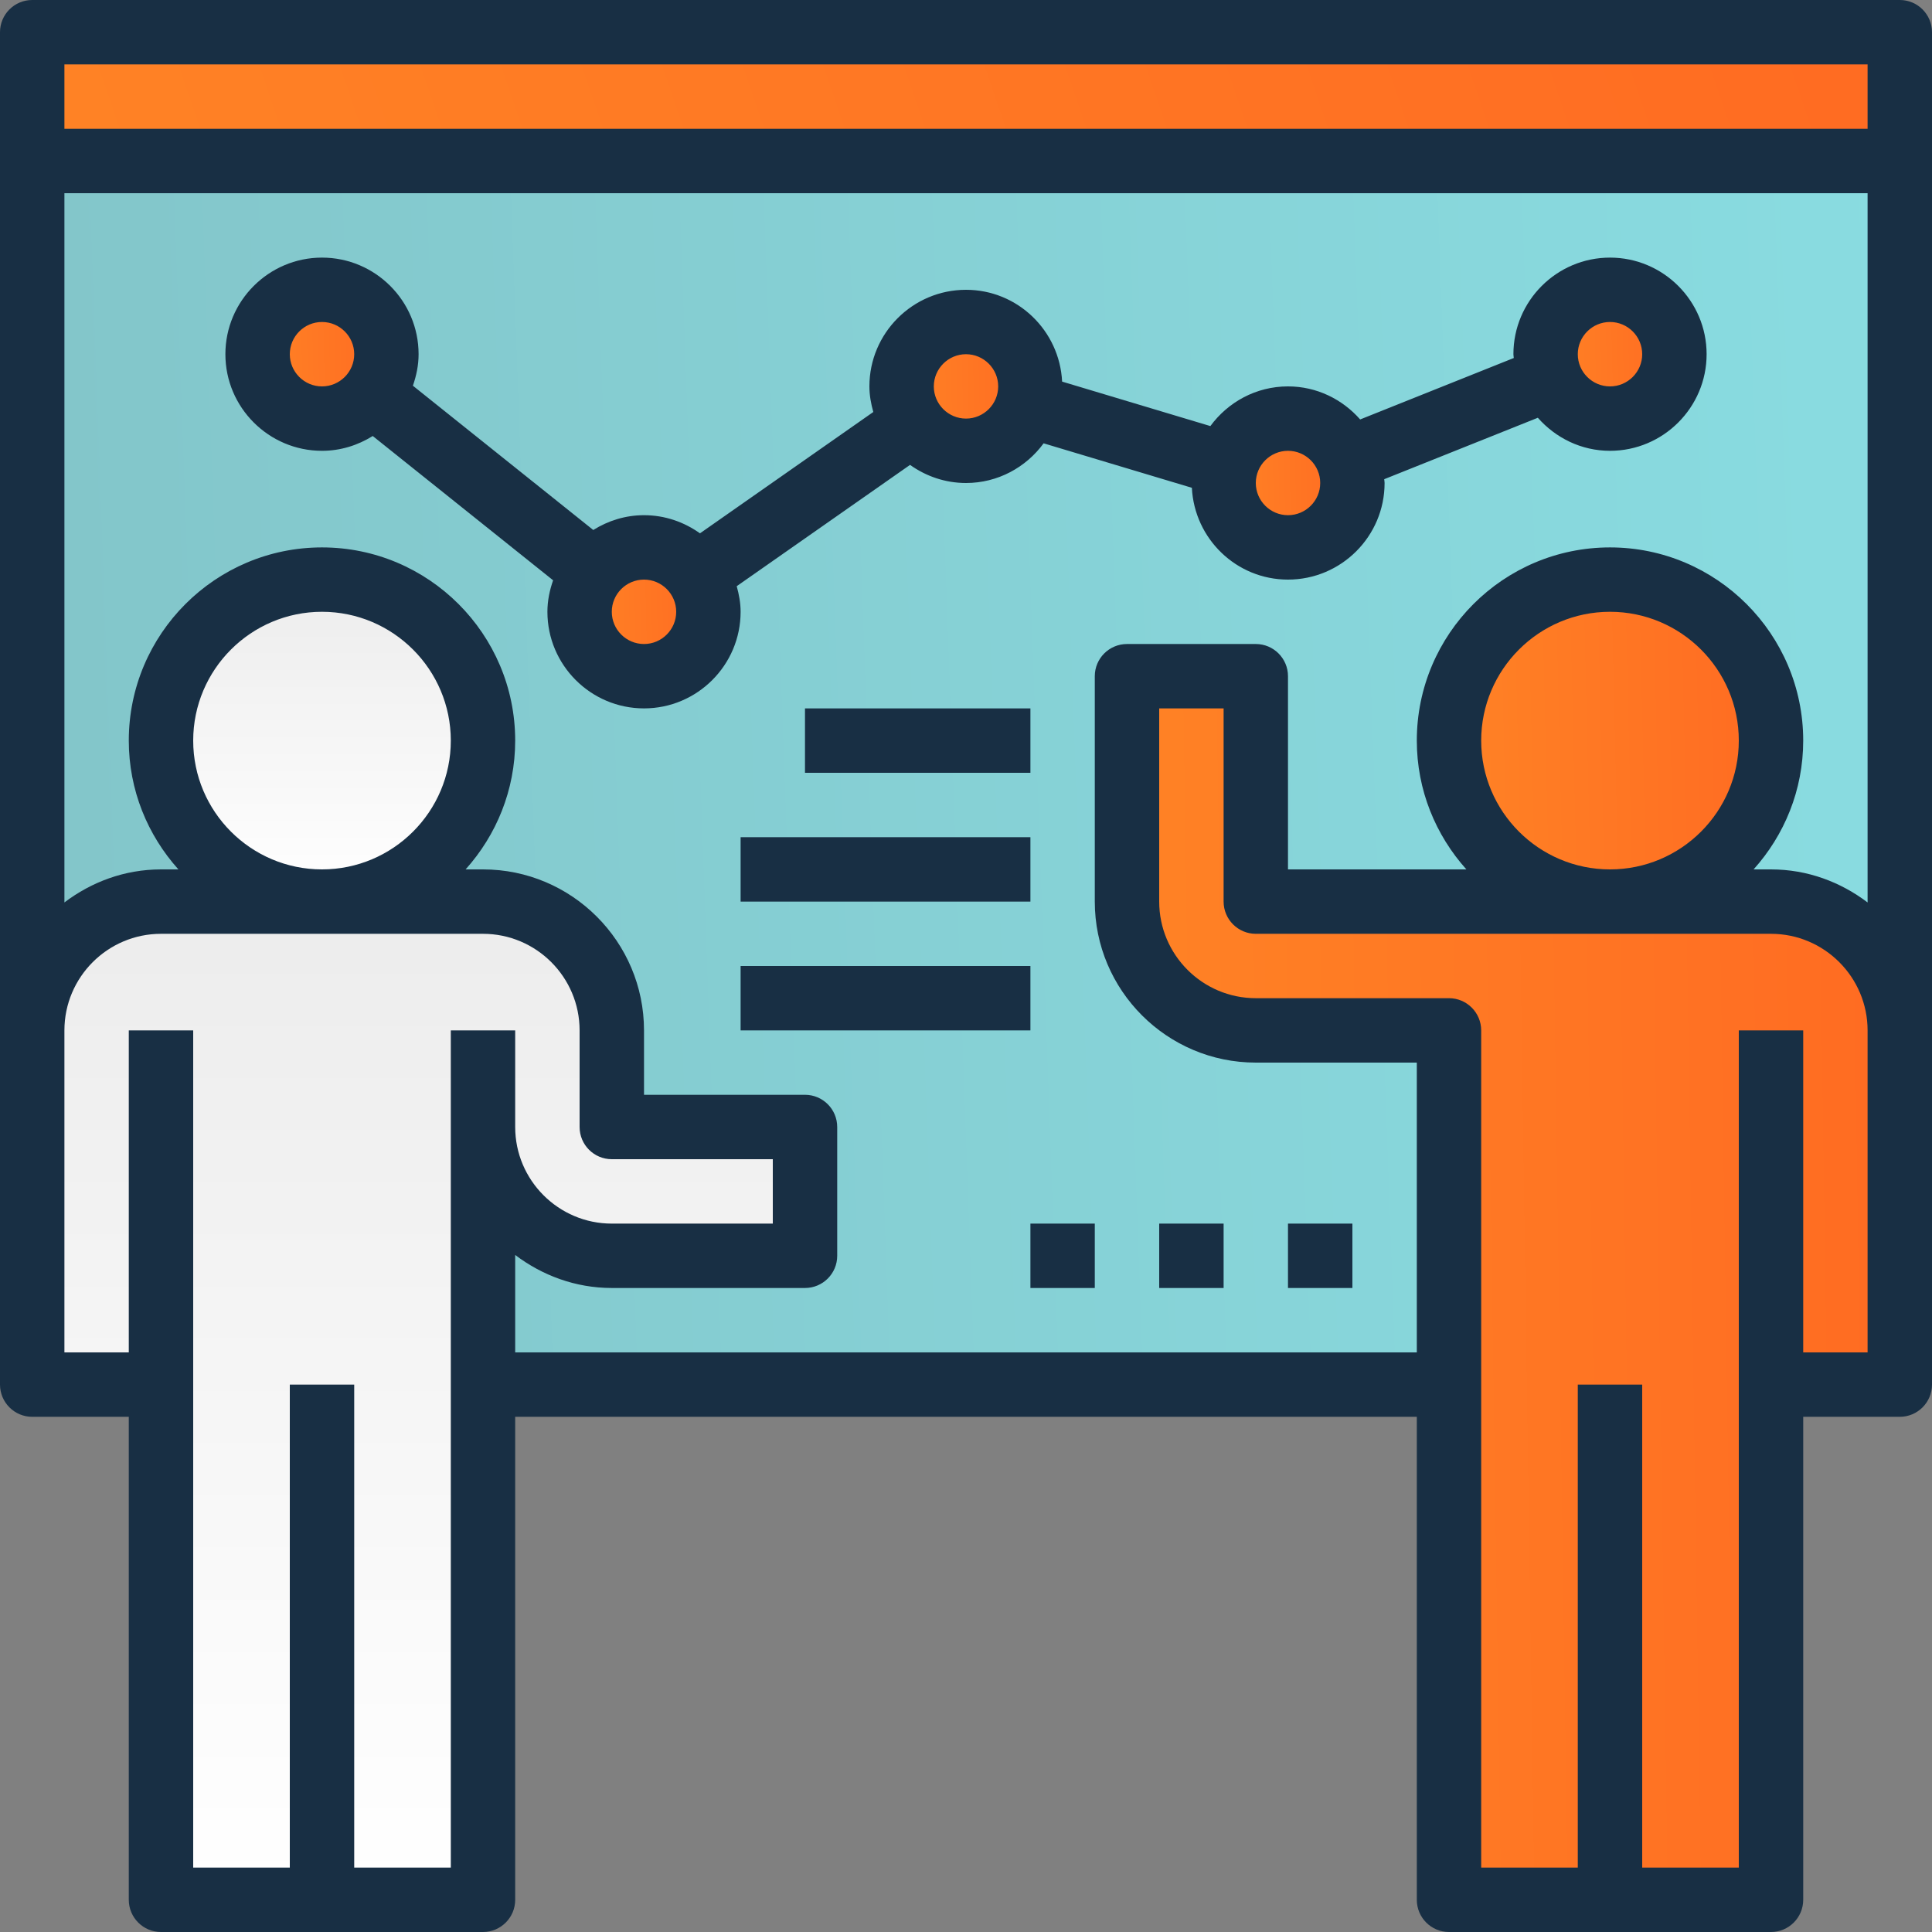 <svg width="56" height="56" viewBox="0 0 56 56" fill="none" xmlns="http://www.w3.org/2000/svg">
<rect x="0" y="0" width="56" height="56" fill="#808080" stroke="none"/>
<path d="M4.667 55.067H9.333H14V40.133V32.667C14 34.728 15.672 36.4 17.733 36.4H23.333V32.667H17.733V29.867C17.733 27.805 16.062 26.133 14 26.133H9.333H4.667C2.605 26.133 0.933 27.805 0.933 29.867V30.8V40.133H4.667V55.067Z" fill="url(#paint0_linear)"/>
<path d="M4.667 26.133H9.333C6.756 26.133 4.667 24.044 4.667 21.467C4.667 18.89 6.756 16.8 9.333 16.8C11.91 16.8 14 18.89 14 21.467C14 24.044 11.91 26.133 9.333 26.133H14C16.062 26.133 17.733 27.805 17.733 29.867V32.667H23.333V36.4H17.733C15.672 36.4 14 34.728 14 32.667V40.133H42V29.867H36.4C34.338 29.867 32.667 28.195 32.667 26.133V19.6H36.4V26.133H46.667C44.09 26.133 42 24.044 42 21.467C42 18.89 44.09 16.8 46.667 16.8C49.244 16.8 51.333 18.89 51.333 21.467C51.333 24.044 49.244 26.133 46.667 26.133H51.333C53.395 26.133 55.067 27.805 55.067 29.867V4.667H0.933V29.867C0.933 27.805 2.605 26.133 4.667 26.133ZM46.667 8.4C47.698 8.4 48.533 9.235 48.533 10.267C48.533 11.298 47.698 12.133 46.667 12.133C45.881 12.133 45.212 11.646 44.936 10.959C44.85 10.745 44.8 10.512 44.8 10.267C44.8 9.235 45.635 8.4 46.667 8.4ZM37.333 12.133C38.119 12.133 38.788 12.621 39.064 13.307C39.15 13.522 39.2 13.755 39.2 14C39.2 15.031 38.365 15.867 37.333 15.867C36.302 15.867 35.467 15.031 35.467 14C35.467 12.969 36.302 12.133 37.333 12.133ZM28 9.333C29.031 9.333 29.867 10.169 29.867 11.2C29.867 12.231 29.031 13.067 28 13.067C27.367 13.067 26.811 12.75 26.473 12.269C26.26 11.965 26.133 11.599 26.133 11.2C26.133 10.169 26.969 9.333 28 9.333ZM18.667 15.867C19.299 15.867 19.856 16.183 20.194 16.665C20.406 16.968 20.533 17.335 20.533 17.733C20.533 18.765 19.698 19.6 18.667 19.6C17.635 19.6 16.8 18.765 16.8 17.733C16.8 16.702 17.635 15.867 18.667 15.867ZM9.333 8.4C10.365 8.4 11.2 9.235 11.2 10.267C11.2 11.298 10.365 12.133 9.333 12.133C8.302 12.133 7.467 11.298 7.467 10.267C7.467 9.235 8.302 8.4 9.333 8.4Z" fill="url(#paint1_linear)"/>
<path d="M51.333 26.133H46.667H36.4V19.6H32.667V26.133C32.667 28.195 34.338 29.867 36.4 29.867H42V40.133V55.067H46.667H51.333V40.133H55.067V30.8V29.867C55.067 27.805 53.395 26.133 51.333 26.133Z" fill="url(#paint2_linear)"/>
<path d="M9.333 26.133C11.911 26.133 14 24.044 14 21.467C14 18.889 11.911 16.8 9.333 16.8C6.756 16.8 4.667 18.889 4.667 21.467C4.667 24.044 6.756 26.133 9.333 26.133Z" fill="url(#paint3_linear)"/>
<path d="M46.667 26.133C49.244 26.133 51.333 24.044 51.333 21.467C51.333 18.889 49.244 16.8 46.667 16.8C44.089 16.8 42 18.889 42 21.467C42 24.044 44.089 26.133 46.667 26.133Z" fill="url(#paint4_linear)"/>
<path d="M55.067 0.933H0.933V4.667H55.067V0.933Z" fill="url(#paint5_linear)"/>
<path d="M9.333 12.133C10.364 12.133 11.2 11.298 11.2 10.267C11.2 9.236 10.364 8.4 9.333 8.4C8.302 8.4 7.467 9.236 7.467 10.267C7.467 11.298 8.302 12.133 9.333 12.133Z" fill="url(#paint6_linear)"/>
<path d="M18.666 19.6C19.698 19.6 20.533 18.765 20.533 17.733C20.533 17.335 20.406 16.968 20.193 16.665C19.855 16.183 19.299 15.867 18.666 15.867C17.635 15.867 16.8 16.702 16.8 17.733C16.8 18.765 17.635 19.6 18.666 19.6Z" fill="url(#paint7_linear)"/>
<path d="M28 13.067C29.031 13.067 29.867 12.231 29.867 11.2C29.867 10.169 29.031 9.333 28 9.333C26.969 9.333 26.133 10.169 26.133 11.2C26.133 11.598 26.26 11.965 26.473 12.269C26.811 12.75 27.367 13.067 28 13.067Z" fill="url(#paint8_linear)"/>
<path d="M37.333 15.867C38.364 15.867 39.2 15.031 39.2 14C39.2 13.755 39.15 13.522 39.064 13.307C38.788 12.621 38.119 12.133 37.333 12.133C36.302 12.133 35.467 12.969 35.467 14C35.467 15.031 36.302 15.867 37.333 15.867Z" fill="url(#paint9_linear)"/>
<path d="M46.667 12.133C47.698 12.133 48.533 11.298 48.533 10.267C48.533 9.235 47.698 8.4 46.667 8.4C45.635 8.4 44.8 9.235 44.8 10.267C44.8 10.512 44.85 10.745 44.936 10.959C45.212 11.646 45.881 12.133 46.667 12.133Z" fill="url(#paint10_linear)"/>
<path fill-rule="evenodd" clip-rule="evenodd" d="M3.733 41.067H0.933C0.418 41.067 0 40.648 0 40.133V30.8V29.867V4.667V0.933C0 0.418 0.418 0 0.933 0H55.067C55.582 0 56 0.418 56 0.933V4.667V29.867V30.8V40.133C56 40.648 55.582 41.067 55.067 41.067H52.267V55.067C52.267 55.582 51.849 56 51.333 56H46.667H42C41.485 56 41.067 55.582 41.067 55.067V41.067H14.933V55.067C14.933 55.582 14.515 56 14 56H9.333H4.667C4.151 56 3.733 55.582 3.733 55.067V41.067ZM14.933 36.376V39.2H41.067V30.8H36.4C33.827 30.8 31.733 28.706 31.733 26.133V19.6C31.733 19.085 32.151 18.667 32.667 18.667H36.4C36.915 18.667 37.333 19.085 37.333 19.6V25.2H42.504C41.614 24.208 41.067 22.902 41.067 21.467C41.067 18.378 43.578 15.867 46.667 15.867C49.755 15.867 52.267 18.378 52.267 21.467C52.267 22.902 51.72 24.208 50.829 25.2H51.333C52.388 25.2 53.351 25.565 54.133 26.158V5.6H1.867V26.158C2.649 25.565 3.612 25.2 4.667 25.2H5.171C4.28 24.208 3.733 22.902 3.733 21.467C3.733 18.378 6.245 15.867 9.333 15.867C12.422 15.867 14.933 18.378 14.933 21.467C14.933 22.902 14.386 24.208 13.496 25.2H14C16.573 25.2 18.667 27.294 18.667 29.867V31.733H23.333C23.849 31.733 24.267 32.151 24.267 32.667V36.4C24.267 36.915 23.849 37.333 23.333 37.333H17.733C16.679 37.333 15.716 36.968 14.933 36.376ZM9.333 17.733C7.274 17.733 5.6 19.408 5.6 21.467C5.6 23.526 7.274 25.2 9.333 25.2C11.392 25.2 13.067 23.526 13.067 21.467C13.067 19.408 11.392 17.733 9.333 17.733ZM46.667 17.733C44.608 17.733 42.933 19.408 42.933 21.467C42.933 23.526 44.608 25.2 46.667 25.2C48.726 25.2 50.4 23.526 50.4 21.467C50.4 19.408 48.726 17.733 46.667 17.733ZM52.267 39.2H54.133V30.8V29.867C54.133 28.323 52.877 27.067 51.333 27.067H36.4C35.885 27.067 35.467 26.648 35.467 26.133V20.533H33.6V26.133C33.6 27.677 34.856 28.933 36.4 28.933H42C42.515 28.933 42.933 29.352 42.933 29.867V54.133H45.733V40.133H47.6V54.133H50.4V29.867H52.267V39.2ZM54.133 1.867H1.867V3.733H54.133V1.867ZM4.667 27.067C3.123 27.067 1.867 28.323 1.867 29.867V30.8V39.2H3.733V29.867H5.6V54.133H8.4V40.133H10.267V54.133H13.067V32.667V30.8V29.867H14.933V30.8V32.667C14.933 34.21 16.19 35.467 17.733 35.467H22.4V33.6H17.733C17.218 33.6 16.8 33.182 16.8 32.667V29.867C16.8 28.323 15.544 27.067 14 27.067H4.667ZM26.378 13.475L21.354 16.991C21.42 17.229 21.467 17.475 21.467 17.733C21.467 19.277 20.21 20.533 18.667 20.533C17.123 20.533 15.867 19.277 15.867 17.733C15.867 17.412 15.932 17.108 16.032 16.82L10.804 12.638C10.376 12.905 9.875 13.067 9.333 13.067C7.79 13.067 6.533 11.81 6.533 10.267C6.533 8.723 7.79 7.467 9.333 7.467C10.877 7.467 12.133 8.723 12.133 10.267C12.133 10.588 12.068 10.892 11.968 11.18L17.196 15.362C17.624 15.095 18.125 14.933 18.667 14.933C19.272 14.933 19.83 15.131 20.289 15.459L25.313 11.942C25.247 11.704 25.2 11.459 25.2 11.2C25.2 9.656 26.456 8.4 28 8.4C29.496 8.4 30.712 9.583 30.786 11.061L35.083 12.35C35.593 11.656 36.408 11.2 37.333 11.2C38.169 11.2 38.912 11.575 39.425 12.158L43.878 10.377C43.877 10.36 43.875 10.344 43.872 10.328C43.87 10.307 43.867 10.287 43.867 10.267C43.867 8.723 45.123 7.467 46.667 7.467C48.21 7.467 49.467 8.723 49.467 10.267C49.467 11.81 48.21 13.067 46.667 13.067C45.831 13.067 45.088 12.691 44.575 12.109L40.122 13.89C40.123 13.906 40.125 13.923 40.128 13.939C40.13 13.959 40.133 13.979 40.133 14C40.133 15.544 38.877 16.8 37.333 16.8C35.837 16.8 34.621 15.617 34.547 14.139L30.25 12.85C29.741 13.544 28.925 14 28 14C27.394 14 26.837 13.802 26.378 13.475ZM47.6 10.267C47.6 9.752 47.181 9.333 46.667 9.333C46.152 9.333 45.733 9.752 45.733 10.267C45.733 10.781 46.152 11.2 46.667 11.2C47.181 11.2 47.6 10.781 47.6 10.267ZM38.267 14C38.267 13.486 37.848 13.067 37.333 13.067C36.819 13.067 36.4 13.486 36.4 14C36.4 14.514 36.819 14.933 37.333 14.933C37.848 14.933 38.267 14.514 38.267 14ZM28.933 11.2C28.933 10.686 28.514 10.267 28 10.267C27.486 10.267 27.067 10.686 27.067 11.2C27.067 11.714 27.486 12.133 28 12.133C28.514 12.133 28.933 11.714 28.933 11.2ZM8.4 10.267C8.4 10.781 8.819 11.2 9.333 11.2C9.848 11.2 10.267 10.781 10.267 10.267C10.267 9.752 9.848 9.333 9.333 9.333C8.819 9.333 8.4 9.752 8.4 10.267ZM17.733 17.733C17.733 18.248 18.152 18.667 18.667 18.667C19.181 18.667 19.6 18.248 19.6 17.733C19.6 17.219 19.181 16.8 18.667 16.8C18.152 16.8 17.733 17.219 17.733 17.733ZM29.867 20.533H23.333V22.4H29.867V20.533ZM21.467 24.267H29.867V26.133H21.467V24.267ZM29.867 28H21.467V29.867H29.867V28ZM37.333 35.467H39.2V37.333H37.333V35.467ZM35.467 35.467H33.6V37.333H35.467V35.467ZM29.867 35.467H31.733V37.333H29.867V35.467Z" fill="#182F44"/>
<defs>
<linearGradient id="paint0_linear" x1="12.133" y1="26.133" x2="12.133" y2="55.067" gradientUnits="userSpaceOnUse">
<stop stop-color="white" stop-opacity="0.85"/>
<stop offset="1" stop-color="white"/>
</linearGradient>
<linearGradient id="paint1_linear" x1="2.625" y1="40.274" x2="56.268" y2="38.353" gradientUnits="userSpaceOnUse">
<stop stop-color="#83C6CA"/>
<stop offset="1" stop-color="#89DCE1"/>
</linearGradient>
<linearGradient id="paint2_linear" x1="33.367" y1="55.207" x2="55.587" y2="54.878" gradientUnits="userSpaceOnUse">
<stop stop-color="#FF8225"/>
<stop offset="1" stop-color="#FF6B22"/>
</linearGradient>
<linearGradient id="paint3_linear" x1="9.333" y1="16.8" x2="9.333" y2="26.133" gradientUnits="userSpaceOnUse">
<stop stop-color="white" stop-opacity="0.85"/>
<stop offset="1" stop-color="white"/>
</linearGradient>
<linearGradient id="paint4_linear" x1="42.292" y1="26.17" x2="51.547" y2="25.953" gradientUnits="userSpaceOnUse">
<stop stop-color="#FF8225"/>
<stop offset="1" stop-color="#FF6B22"/>
</linearGradient>
<linearGradient id="paint5_linear" x1="2.625" y1="4.681" x2="50.765" y2="-11.696" gradientUnits="userSpaceOnUse">
<stop stop-color="#FF8225"/>
<stop offset="1" stop-color="#FF6B22"/>
</linearGradient>
<linearGradient id="paint6_linear" x1="7.583" y1="12.148" x2="11.285" y2="12.061" gradientUnits="userSpaceOnUse">
<stop stop-color="#FF8225"/>
<stop offset="1" stop-color="#FF6B22"/>
</linearGradient>
<linearGradient id="paint7_linear" x1="16.916" y1="19.615" x2="20.619" y2="19.528" gradientUnits="userSpaceOnUse">
<stop stop-color="#FF8225"/>
<stop offset="1" stop-color="#FF6B22"/>
</linearGradient>
<linearGradient id="paint8_linear" x1="26.25" y1="13.081" x2="29.952" y2="12.995" gradientUnits="userSpaceOnUse">
<stop stop-color="#FF8225"/>
<stop offset="1" stop-color="#FF6B22"/>
</linearGradient>
<linearGradient id="paint9_linear" x1="35.583" y1="15.882" x2="39.285" y2="15.795" gradientUnits="userSpaceOnUse">
<stop stop-color="#FF8225"/>
<stop offset="1" stop-color="#FF6B22"/>
</linearGradient>
<linearGradient id="paint10_linear" x1="44.917" y1="12.148" x2="48.619" y2="12.061" gradientUnits="userSpaceOnUse">
<stop stop-color="#FF8225"/>
<stop offset="1" stop-color="#FF6B22"/>
</linearGradient>
</defs>
</svg>
